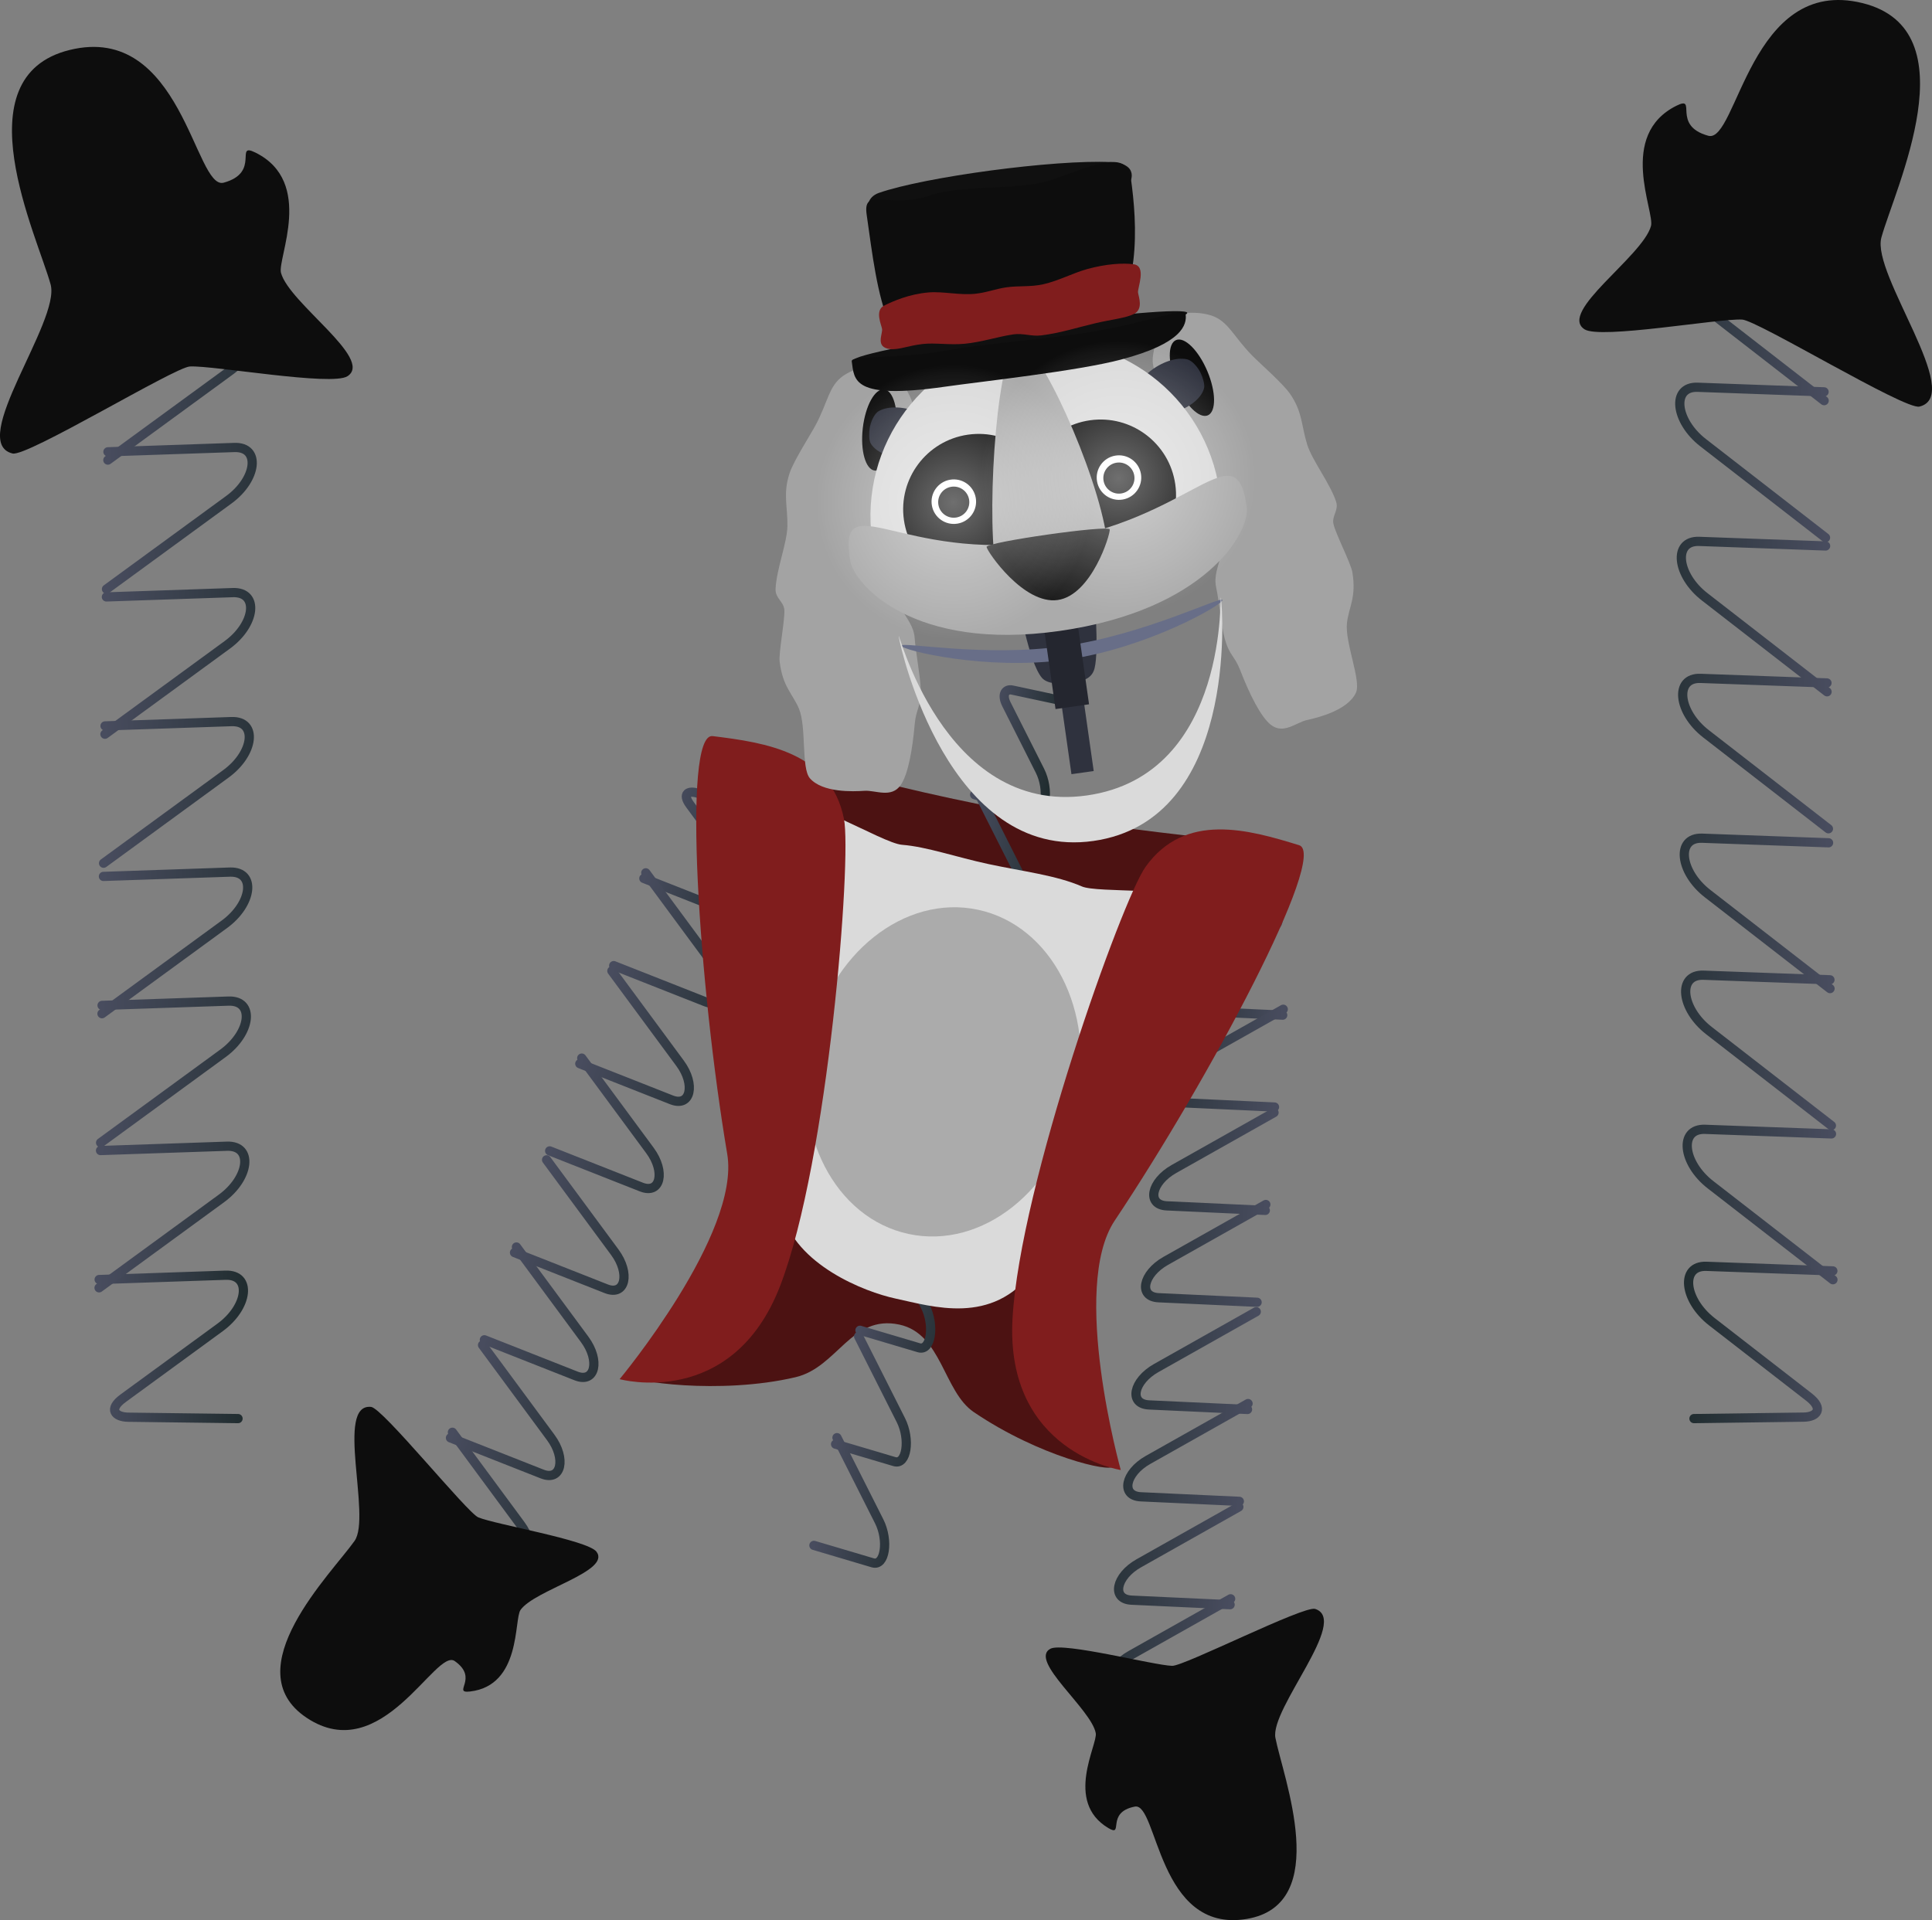 <svg version="1.1" xmlns="http://www.w3.org/2000/svg" xmlns:xlink="http://www.w3.org/1999/xlink" width="680.206" height="676.171" viewBox="0,0,680.206,676.171"><rect x="0" y="0" width="680.206" height="676.171" fill="#808080" stroke="none"/><defs><linearGradient x1="55.333" y1="410.51" x2="106.159" y2="411.151" gradientUnits="userSpaceOnUse" id="color-1"><stop offset="0" stop-color="#484c5e"/><stop offset="1" stop-color="#212d30"/></linearGradient><linearGradient x1="55.821" y1="364.52" x2="124.662" y2="365.388" gradientUnits="userSpaceOnUse" id="color-2"><stop offset="0" stop-color="#484c5e"/><stop offset="1" stop-color="#212d30"/></linearGradient><linearGradient x1="56.364" y1="313.416" x2="125.204" y2="314.284" gradientUnits="userSpaceOnUse" id="color-3"><stop offset="0" stop-color="#484c5e"/><stop offset="1" stop-color="#212d30"/></linearGradient><linearGradient x1="56.846" y1="267.99" x2="125.686" y2="268.858" gradientUnits="userSpaceOnUse" id="color-4"><stop offset="0" stop-color="#484c5e"/><stop offset="1" stop-color="#212d30"/></linearGradient><linearGradient x1="57.409" y1="214.993" x2="126.249" y2="215.861" gradientUnits="userSpaceOnUse" id="color-5"><stop offset="0" stop-color="#484c5e"/><stop offset="1" stop-color="#212d30"/></linearGradient><linearGradient x1="57.891" y1="169.567" x2="126.731" y2="170.435" gradientUnits="userSpaceOnUse" id="color-6"><stop offset="0" stop-color="#484c5e"/><stop offset="1" stop-color="#212d30"/></linearGradient><linearGradient x1="58.433" y1="118.463" x2="127.274" y2="119.331" gradientUnits="userSpaceOnUse" id="color-7"><stop offset="0" stop-color="#484c5e"/><stop offset="1" stop-color="#212d30"/></linearGradient><linearGradient x1="58.916" y1="73.037" x2="127.756" y2="73.905" gradientUnits="userSpaceOnUse" id="color-8"><stop offset="0" stop-color="#484c5e"/><stop offset="1" stop-color="#212d30"/></linearGradient><linearGradient x1="666.212" y1="408.908" x2="615.386" y2="409.588" gradientUnits="userSpaceOnUse" id="color-9"><stop offset="0" stop-color="#484c5e"/><stop offset="1" stop-color="#212d30"/></linearGradient><linearGradient x1="665.724" y1="360.066" x2="596.883" y2="360.987" gradientUnits="userSpaceOnUse" id="color-10"><stop offset="0" stop-color="#484c5e"/><stop offset="1" stop-color="#212d30"/></linearGradient><linearGradient x1="665.181" y1="305.792" x2="596.34" y2="306.714" gradientUnits="userSpaceOnUse" id="color-11"><stop offset="0" stop-color="#484c5e"/><stop offset="1" stop-color="#212d30"/></linearGradient><linearGradient x1="664.699" y1="257.549" x2="595.858" y2="258.471" gradientUnits="userSpaceOnUse" id="color-12"><stop offset="0" stop-color="#484c5e"/><stop offset="1" stop-color="#212d30"/></linearGradient><linearGradient x1="664.136" y1="201.266" x2="595.296" y2="202.188" gradientUnits="userSpaceOnUse" id="color-13"><stop offset="0" stop-color="#484c5e"/><stop offset="1" stop-color="#212d30"/></linearGradient><linearGradient x1="663.654" y1="153.023" x2="594.813" y2="153.945" gradientUnits="userSpaceOnUse" id="color-14"><stop offset="0" stop-color="#484c5e"/><stop offset="1" stop-color="#212d30"/></linearGradient><linearGradient x1="663.111" y1="98.75" x2="594.271" y2="99.672" gradientUnits="userSpaceOnUse" id="color-15"><stop offset="0" stop-color="#484c5e"/><stop offset="1" stop-color="#212d30"/></linearGradient><linearGradient x1="662.629" y1="50.507" x2="593.788" y2="51.429" gradientUnits="userSpaceOnUse" id="color-16"><stop offset="0" stop-color="#484c5e"/><stop offset="1" stop-color="#212d30"/></linearGradient><linearGradient x1="240.122" y1="416.316" x2="412.356" y2="453.181" gradientUnits="userSpaceOnUse" id="color-17"><stop offset="0" stop-color="#484c5e"/><stop offset="1" stop-color="#212d30"/></linearGradient><linearGradient x1="270.941" y1="191.534" x2="476.245" y2="235.476" gradientUnits="userSpaceOnUse" id="color-18"><stop offset="0" stop-color="#484c5e"/><stop offset="1" stop-color="#212d30"/></linearGradient><linearGradient x1="367.692" y1="198.496" x2="391.748" y2="203.644" gradientUnits="userSpaceOnUse" id="color-19"><stop offset="0" stop-color="#484c5e"/><stop offset="1" stop-color="#212d30"/></linearGradient><linearGradient x1="359.968" y1="234.582" x2="392.55" y2="241.556" gradientUnits="userSpaceOnUse" id="color-20"><stop offset="0" stop-color="#484c5e"/><stop offset="1" stop-color="#212d30"/></linearGradient><linearGradient x1="351.385" y1="274.682" x2="383.967" y2="281.656" gradientUnits="userSpaceOnUse" id="color-21"><stop offset="0" stop-color="#484c5e"/><stop offset="1" stop-color="#212d30"/></linearGradient><linearGradient x1="343.756" y1="310.326" x2="376.338" y2="317.3" gradientUnits="userSpaceOnUse" id="color-22"><stop offset="0" stop-color="#484c5e"/><stop offset="1" stop-color="#212d30"/></linearGradient><linearGradient x1="334.856" y1="351.911" x2="367.437" y2="358.885" gradientUnits="userSpaceOnUse" id="color-23"><stop offset="0" stop-color="#484c5e"/><stop offset="1" stop-color="#212d30"/></linearGradient><linearGradient x1="327.227" y1="387.555" x2="359.808" y2="394.529" gradientUnits="userSpaceOnUse" id="color-24"><stop offset="0" stop-color="#484c5e"/><stop offset="1" stop-color="#212d30"/></linearGradient><linearGradient x1="318.644" y1="427.655" x2="351.226" y2="434.629" gradientUnits="userSpaceOnUse" id="color-25"><stop offset="0" stop-color="#484c5e"/><stop offset="1" stop-color="#212d30"/></linearGradient><linearGradient x1="311.015" y1="463.299" x2="343.596" y2="470.273" gradientUnits="userSpaceOnUse" id="color-26"><stop offset="0" stop-color="#484c5e"/><stop offset="1" stop-color="#212d30"/></linearGradient><linearGradient x1="473.747" y1="277.81" x2="434.295" y2="274.291" gradientUnits="userSpaceOnUse" id="color-27"><stop offset="0" stop-color="#484c5e"/><stop offset="1" stop-color="#212d30"/></linearGradient><linearGradient x1="470.825" y1="310.567" x2="417.39" y2="305.8" gradientUnits="userSpaceOnUse" id="color-28"><stop offset="0" stop-color="#484c5e"/><stop offset="1" stop-color="#212d30"/></linearGradient><linearGradient x1="467.578" y1="346.966" x2="414.143" y2="342.199" gradientUnits="userSpaceOnUse" id="color-29"><stop offset="0" stop-color="#484c5e"/><stop offset="1" stop-color="#212d30"/></linearGradient><linearGradient x1="464.692" y1="379.321" x2="411.257" y2="374.554" gradientUnits="userSpaceOnUse" id="color-30"><stop offset="0" stop-color="#484c5e"/><stop offset="1" stop-color="#212d30"/></linearGradient><linearGradient x1="461.324" y1="417.068" x2="407.89" y2="412.301" gradientUnits="userSpaceOnUse" id="color-31"><stop offset="0" stop-color="#484c5e"/><stop offset="1" stop-color="#212d30"/></linearGradient><linearGradient x1="458.438" y1="449.423" x2="405.003" y2="444.656" gradientUnits="userSpaceOnUse" id="color-32"><stop offset="0" stop-color="#484c5e"/><stop offset="1" stop-color="#212d30"/></linearGradient><linearGradient x1="455.191" y1="485.822" x2="401.756" y2="481.055" gradientUnits="userSpaceOnUse" id="color-33"><stop offset="0" stop-color="#484c5e"/><stop offset="1" stop-color="#212d30"/></linearGradient><linearGradient x1="452.305" y1="518.177" x2="398.87" y2="513.41" gradientUnits="userSpaceOnUse" id="color-34"><stop offset="0" stop-color="#484c5e"/><stop offset="1" stop-color="#212d30"/></linearGradient><linearGradient x1="252.75" y1="230.509" x2="290.186" y2="243.447" gradientUnits="userSpaceOnUse" id="color-35"><stop offset="0" stop-color="#484c5e"/><stop offset="1" stop-color="#212d30"/></linearGradient><linearGradient x1="242.008" y1="261.592" x2="292.713" y2="279.115" gradientUnits="userSpaceOnUse" id="color-36"><stop offset="0" stop-color="#484c5e"/><stop offset="1" stop-color="#212d30"/></linearGradient><linearGradient x1="230.072" y1="296.132" x2="280.777" y2="313.654" gradientUnits="userSpaceOnUse" id="color-37"><stop offset="0" stop-color="#484c5e"/><stop offset="1" stop-color="#212d30"/></linearGradient><linearGradient x1="219.462" y1="326.833" x2="270.167" y2="344.356" gradientUnits="userSpaceOnUse" id="color-38"><stop offset="0" stop-color="#484c5e"/><stop offset="1" stop-color="#212d30"/></linearGradient><linearGradient x1="207.084" y1="362.652" x2="257.788" y2="380.174" gradientUnits="userSpaceOnUse" id="color-39"><stop offset="0" stop-color="#484c5e"/><stop offset="1" stop-color="#212d30"/></linearGradient><linearGradient x1="196.474" y1="393.353" x2="247.178" y2="410.876" gradientUnits="userSpaceOnUse" id="color-40"><stop offset="0" stop-color="#484c5e"/><stop offset="1" stop-color="#212d30"/></linearGradient><linearGradient x1="184.537" y1="427.892" x2="235.242" y2="445.415" gradientUnits="userSpaceOnUse" id="color-41"><stop offset="0" stop-color="#484c5e"/><stop offset="1" stop-color="#212d30"/></linearGradient><linearGradient x1="173.927" y1="458.594" x2="224.632" y2="476.117" gradientUnits="userSpaceOnUse" id="color-42"><stop offset="0" stop-color="#484c5e"/><stop offset="1" stop-color="#212d30"/></linearGradient><linearGradient x1="305.932" y1="304.226" x2="399.661" y2="324.288" gradientUnits="userSpaceOnUse" id="color-43"><stop offset="0" stop-color="#484c5e"/><stop offset="1" stop-color="#212d30"/></linearGradient><linearGradient x1="449.103" y1="296.333" x2="391.864" y2="284.082" gradientUnits="userSpaceOnUse" id="color-44"><stop offset="0" stop-color="#484c5e"/><stop offset="1" stop-color="#212d30"/></linearGradient><linearGradient x1="272.663" y1="264.342" x2="329.902" y2="276.593" gradientUnits="userSpaceOnUse" id="color-45"><stop offset="0" stop-color="#484c5e"/><stop offset="1" stop-color="#212d30"/></linearGradient><radialGradient cx="356.336" cy="113.671" r="48.487" gradientUnits="userSpaceOnUse" id="color-46"><stop offset="0" stop-color="#ffffff" stop-opacity="0.435"/><stop offset="1" stop-color="#ffffff" stop-opacity="0"/></radialGradient><linearGradient x1="308.574" y1="122.022" x2="404.098" y2="105.32" gradientUnits="userSpaceOnUse" id="color-47"><stop offset="0" stop-color="#484c5e"/><stop offset="1" stop-color="#212d30"/></linearGradient><linearGradient x1="348.763" y1="114.81" x2="364.205" y2="112.11" gradientUnits="userSpaceOnUse" id="color-48"><stop offset="0" stop-color="#484c5e"/><stop offset="1" stop-color="#212d30"/></linearGradient><radialGradient cx="414.482" cy="105.192" r="48.487" gradientUnits="userSpaceOnUse" id="color-49"><stop offset="0" stop-color="#ffffff" stop-opacity="0.435"/><stop offset="1" stop-color="#ffffff" stop-opacity="0"/></radialGradient><linearGradient x1="366.72" y1="113.543" x2="462.245" y2="96.841" gradientUnits="userSpaceOnUse" id="color-50"><stop offset="0" stop-color="#484c5e"/><stop offset="1" stop-color="#212d30"/></linearGradient><linearGradient x1="406.91" y1="106.331" x2="422.352" y2="103.631" gradientUnits="userSpaceOnUse" id="color-51"><stop offset="0" stop-color="#484c5e"/><stop offset="1" stop-color="#212d30"/></linearGradient></defs><g transform="translate(-20.669,63.201)"><g stroke-miterlimit="10"><g fill="none" stroke-width="3.25" stroke-linecap="round"><path d="M55.578,387.384c0,0 31.882,-1.09 44.5,-1.522c9.338,-0.319 7.931,11.182 -1.908,18.372c-8.241,6.022 -24.14,17.639 -34.155,24.957c-5.298,3.871 -2.872,6.616 1.83,6.676c8.902,0.112 38.629,0.487 38.629,0.487" stroke="url(#color-1)"/><path d="M56.061,341.958c0,0 31.882,-1.09 44.5,-1.522c9.338,-0.319 7.931,11.182 -1.908,18.372c-12.6,9.207 -43.105,31.497 -43.105,31.497" stroke="url(#color-2)"/><path d="M56.603,290.854c0,0 31.882,-1.09 44.5,-1.522c9.338,-0.319 7.931,11.182 -1.908,18.372c-12.6,9.207 -43.105,31.497 -43.105,31.497" stroke="url(#color-3)"/><path d="M57.085,245.428c0,0 31.882,-1.09 44.5,-1.522c9.338,-0.319 7.931,11.182 -1.908,18.372c-12.6,9.207 -43.105,31.497 -43.105,31.497" stroke="url(#color-4)"/><path d="M57.648,192.431c0,0 31.882,-1.09 44.5,-1.522c9.338,-0.319 7.931,11.182 -1.908,18.372c-12.6,9.207 -43.105,31.497 -43.105,31.497" stroke="url(#color-5)"/><path d="M58.13,147.005c0,0 31.882,-1.09 44.5,-1.522c9.338,-0.319 7.931,11.182 -1.908,18.372c-12.6,9.207 -43.105,31.497 -43.105,31.497" stroke="url(#color-6)"/><path d="M58.673,95.901c0,0 31.882,-1.09 44.5,-1.522c9.338,-0.319 7.931,11.182 -1.908,18.372c-12.6,9.207 -43.105,31.497 -43.105,31.497" stroke="url(#color-7)"/><path d="M59.155,50.475c0,0 31.882,-1.09 44.5,-1.522c9.338,-0.319 7.931,11.182 -1.908,18.372c-12.6,9.207 -43.105,31.497 -43.105,31.497" stroke="url(#color-8)"/></g><path d="M38.495,36.978c-4.684,-17.072 -31.701,-73.087 6.644,-82.57c39.583,-9.789 44.122,49.502 54.283,46.722c13.137,-3.594 3.625,-14.338 11.155,-10.613c20.959,10.37 7.646,37.349 9.028,42.386c2.944,10.728 32.771,30.287 23.406,36.377c-5.538,3.601 -47.156,-3.846 -55.48,-3.428c-5.436,0.273 -57.29,31.884 -62.433,30.643c-16.049,-3.871 16.944,-46.589 13.396,-59.517z" fill="#0d0d0d" stroke="#000000" stroke-width="0" stroke-linecap="butt"/><g fill="none" stroke-width="3.25" stroke-linecap="round"><path d="M617.07,436.354c0,0 29.727,-0.398 38.629,-0.517c4.703,-0.063 7.129,-2.978 1.83,-7.09c-10.015,-7.772 -25.915,-20.11 -34.155,-26.505c-9.839,-7.635 -11.247,-19.85 -1.908,-19.511c12.618,0.458 44.5,1.616 44.5,1.616" stroke="url(#color-9)"/><path d="M665.997,387.45c0,0 -30.505,-23.672 -43.105,-33.45c-9.839,-7.635 -11.247,-19.85 -1.908,-19.511c12.618,0.458 44.5,1.616 44.5,1.616" stroke="url(#color-10)"/><path d="M665.455,333.176c0,0 -30.505,-23.672 -43.105,-33.45c-9.839,-7.635 -11.247,-19.85 -1.908,-19.511c12.618,0.458 44.5,1.616 44.5,1.616" stroke="url(#color-11)"/><path d="M664.972,284.933c0,0 -30.505,-23.672 -43.105,-33.45c-9.839,-7.635 -11.247,-19.85 -1.908,-19.511c12.618,0.458 44.5,1.616 44.5,1.616" stroke="url(#color-12)"/><path d="M664.41,228.65c0,0 -30.505,-23.672 -43.105,-33.45c-9.839,-7.635 -11.247,-19.85 -1.908,-19.511c12.618,0.458 44.5,1.616 44.5,1.616" stroke="url(#color-13)"/><path d="M663.928,180.407c0,0 -30.505,-23.672 -43.105,-33.45c-9.839,-7.635 -11.247,-19.85 -1.908,-19.511c12.618,0.458 44.5,1.616 44.5,1.616" stroke="url(#color-14)"/><path d="M663.385,126.134c0,0 -30.505,-23.672 -43.105,-33.45c-9.839,-7.635 -11.247,-19.85 -1.908,-19.511c12.618,0.458 44.5,1.616 44.5,1.616" stroke="url(#color-15)"/><path d="M662.903,77.891c0,0 -30.505,-23.672 -43.105,-33.45c-9.839,-7.635 -11.247,-19.85 -1.908,-19.511c12.618,0.458 44.5,1.616 44.5,1.616" stroke="url(#color-16)"/></g><path d="M683.05,20.461c-3.547,12.929 29.445,55.646 13.396,59.517c-5.143,1.241 -56.997,-30.37 -62.433,-30.643c-8.323,-0.418 -49.941,7.03 -55.48,3.428c-9.366,-6.09 20.462,-25.649 23.406,-36.377c1.382,-5.037 -11.932,-32.016 9.028,-42.386c7.53,-3.726 -1.981,7.019 11.155,10.613c10.162,2.78 14.7,-56.511 54.283,-46.722c38.346,9.483 11.329,65.498 6.644,82.57z" fill="#0d0d0d" stroke="#000000" stroke-width="0" stroke-linecap="butt"/><path d="M412.356,453.181c-0.474,2.216 -25.558,-3.345 -48.836,-19.107c-10.688,-7.237 -11.251,-27.618 -26.218,-30.821c-16.963,-3.631 -21.743,15.044 -36.548,18.525c-26.706,6.28 -58.519,1.49 -58.074,-0.591c0.692,-3.234 58.852,-103.404 106.413,-93.224c47.561,10.18 63.954,121.983 63.261,125.218z" fill="#4c1212" stroke="url(#color-17)" stroke-width="0" stroke-linecap="butt"/><path d="M476.245,235.476c-0.509,2.378 -49.283,29.259 -105.976,17.125c-56.693,-12.134 -96.464,-52.564 -95.955,-54.942c0.251,-1.174 49.496,14.633 99.336,23.951c51.116,9.557 102.853,12.662 102.595,13.866z" fill="#4c1212" stroke="url(#color-18)" stroke-width="0" stroke-linecap="butt"/><g fill="none" stroke-width="3.25" stroke-linecap="round"><path d="M395.313,183.711c0,0 -14.07,-3.011 -18.283,-3.913c-2.226,-0.476 -3.843,1.404 -2.017,5.027c3.453,6.847 8.934,17.717 11.775,23.351c3.392,6.727 2.066,15.894 -2.278,14.606c-5.87,-1.741 -20.701,-6.14 -20.701,-6.14" stroke="url(#color-19)"/><path d="M364.299,214.35c0,0 10.516,20.855 14.86,29.47c3.392,6.727 2.066,15.894 -2.278,14.606c-5.87,-1.741 -20.701,-6.14 -20.701,-6.14" stroke="url(#color-20)"/><path d="M355.716,254.45c0,0 10.516,20.855 14.86,29.47c3.392,6.727 2.066,15.894 -2.278,14.606c-5.87,-1.741 -20.701,-6.14 -20.701,-6.14" stroke="url(#color-21)"/><path d="M348.087,290.094c0,0 10.516,20.855 14.86,29.47c3.392,6.727 2.066,15.894 -2.278,14.606c-5.87,-1.741 -20.701,-6.14 -20.701,-6.14" stroke="url(#color-22)"/><path d="M339.186,331.679c0,0 10.516,20.855 14.86,29.47c3.392,6.727 2.066,15.894 -2.278,14.606c-5.87,-1.741 -20.701,-6.14 -20.701,-6.14" stroke="url(#color-23)"/><path d="M331.557,367.323c0,0 10.516,20.855 14.86,29.47c3.392,6.727 2.066,15.894 -2.278,14.606c-5.87,-1.741 -20.701,-6.14 -20.701,-6.14" stroke="url(#color-24)"/><path d="M322.974,407.423c0,0 10.516,20.855 14.86,29.47c3.392,6.727 2.066,15.894 -2.278,14.606c-5.87,-1.741 -20.701,-6.14 -20.701,-6.14" stroke="url(#color-25)"/><path d="M315.345,443.067c0,0 10.516,20.855 14.86,29.47c3.392,6.727 2.066,15.894 -2.278,14.606c-5.87,-1.741 -20.701,-6.14 -20.701,-6.14" stroke="url(#color-26)"/></g><g><g fill="none" stroke-width="3.25" stroke-linecap="round"><path d="M472.277,294.282c0,0 -24.83,-1.144 -34.657,-1.597c-7.273,-0.335 -5.543,-8.45 2.498,-12.982c6.735,-3.796 19.73,-11.12 27.915,-15.734c4.33,-2.441 2.597,-4.544 -1.053,-4.869c-6.91,-0.616 -29.984,-2.675 -29.984,-2.675" stroke="url(#color-27)"/><path d="M469.391,326.637c0,0 -24.83,-1.144 -34.657,-1.596c-7.273,-0.335 -5.543,-8.45 2.498,-12.982c10.298,-5.804 35.23,-19.857 35.23,-19.857" stroke="url(#color-28)"/><path d="M466.144,363.036c0,0 -24.83,-1.144 -34.657,-1.597c-7.273,-0.335 -5.543,-8.449 2.498,-12.982c10.298,-5.804 35.23,-19.857 35.23,-19.857" stroke="url(#color-29)"/><path d="M463.258,395.391c0,0 -24.83,-1.144 -34.657,-1.596c-7.273,-0.335 -5.543,-8.45 2.498,-12.982c10.298,-5.804 35.23,-19.857 35.23,-19.857" stroke="url(#color-30)"/><path d="M459.891,433.138c0,0 -24.83,-1.144 -34.657,-1.596c-7.273,-0.335 -5.543,-8.45 2.498,-12.982c10.298,-5.804 35.23,-19.857 35.23,-19.857" stroke="url(#color-31)"/><path d="M457.005,465.493c0,0 -24.83,-1.144 -34.657,-1.596c-7.273,-0.335 -5.543,-8.45 2.498,-12.982c10.298,-5.804 35.23,-19.857 35.23,-19.857" stroke="url(#color-32)"/><path d="M453.758,501.892c0,0 -24.83,-1.144 -34.657,-1.596c-7.273,-0.335 -5.543,-8.449 2.498,-12.982c10.298,-5.804 35.23,-19.857 35.23,-19.857" stroke="url(#color-33)"/><path d="M450.871,534.246c0,0 -24.83,-1.144 -34.657,-1.596c-7.273,-0.335 -5.543,-8.45 2.498,-12.982c10.298,-5.804 35.23,-19.857 35.23,-19.857" stroke="url(#color-34)"/></g><path d="M459.576,612.559c-31.342,5.22 -31.296,-41.117 -39.358,-39.57c-10.422,2.001 -3.68,10.921 -9.306,7.573c-15.659,-9.319 -3.689,-29.477 -4.46,-33.474c-1.641,-8.512 -23.635,-25.505 -15.992,-29.672c4.52,-2.464 36.404,5.83 42.896,6.006c4.24,0.115 46.43,-21.319 50.351,-20.045c12.235,3.975 -15.971,35.174 -13.994,45.432c2.611,13.545 20.225,58.692 -10.137,63.749z" fill="#0d0d0d" stroke="#000000" stroke-width="0" stroke-linecap="butt"/></g><g><g fill="none" stroke-width="3.25" stroke-linecap="round"><path d="M295.034,226.04c0,0 -21.896,-7.567 -28.452,-9.833c-3.464,-1.197 -5.906,0.012 -2.954,4.012c5.58,7.56 14.438,19.561 19.03,25.782c5.482,7.427 3.738,15.538 -3.034,12.867c-9.151,-3.609 -32.274,-12.729 -32.274,-12.729" stroke="url(#color-35)"/><path d="M248.031,244.165c0,0 16.996,23.026 24.016,32.538c5.482,7.427 3.738,15.538 -3.034,12.867c-9.151,-3.609 -32.274,-12.729 -32.274,-12.729" stroke="url(#color-36)"/><path d="M236.095,278.705c0,0 16.996,23.026 24.016,32.538c5.482,7.427 3.738,15.538 -3.034,12.867c-9.151,-3.609 -32.274,-12.729 -32.274,-12.729" stroke="url(#color-37)"/><path d="M225.485,309.406c0,0 16.996,23.026 24.016,32.538c5.482,7.427 3.738,15.538 -3.034,12.867c-9.151,-3.609 -32.274,-12.729 -32.274,-12.729" stroke="url(#color-38)"/><path d="M213.106,345.225c0,0 16.996,23.026 24.016,32.538c5.482,7.427 3.738,15.538 -3.034,12.867c-9.151,-3.609 -32.274,-12.729 -32.274,-12.729" stroke="url(#color-39)"/><path d="M202.496,375.926c0,0 16.996,23.026 24.016,32.538c5.482,7.427 3.738,15.538 -3.034,12.867c-9.151,-3.609 -32.274,-12.729 -32.274,-12.729" stroke="url(#color-40)"/><path d="M190.56,410.465c0,0 16.996,23.026 24.016,32.538c5.482,7.427 3.738,15.538 -3.034,12.867c-9.151,-3.609 -32.274,-12.729 -32.274,-12.729" stroke="url(#color-41)"/><path d="M179.95,441.167c0,0 16.996,23.026 24.016,32.538c5.482,7.427 3.738,15.538 -3.034,12.867c-9.151,-3.609 -32.274,-12.729 -32.274,-12.729" stroke="url(#color-42)"/></g><path d="M145.505,479.419c6.003,-8.55 -6.962,-48.561 5.828,-47.18c4.099,0.443 33.82,37.269 37.735,38.899c5.995,2.496 38.481,7.98 41.596,12.078c5.268,6.93 -21.756,13.431 -26.736,20.526c-2.339,3.331 0.331,26.622 -17.771,28.716c-6.503,0.752 3.299,-4.627 -5.391,-10.719c-6.722,-4.712 -25.647,37.585 -52.106,19.993c-25.633,-17.042 8.918,-51.023 16.845,-62.313z" fill="#0d0d0d" stroke="#000000" stroke-width="0" stroke-linecap="butt"/></g><path d="M310.309,263.846c2.382,-11.128 -17.138,-38.391 -13.172,-42.944c4.999,-5.74 33.924,12.825 41.12,13.391c8.769,0.69 19.037,4.349 30.481,6.798c11.97,2.562 23.832,3.938 32.848,7.875c5.386,2.352 36.499,0.174 39.27,5.153c3.552,6.381 -22.266,21.018 -25.196,34.707c-4.864,22.726 -14.528,73.213 -31.291,95.593c-14.401,19.227 -35.309,12.469 -48.379,9.671c-10.985,-2.351 -35.211,-11.906 -39.978,-30.38c-7.509,-29.093 8.766,-74.025 14.297,-99.866z" fill="#dadada" stroke="#000000" stroke-width="0" stroke-linecap="butt"/><path d="M305.932,304.226c6.748,-31.528 33.2,-52.595 59.083,-47.055c25.883,5.54 41.394,35.589 34.646,67.117c-6.748,31.528 -33.2,52.595 -59.083,47.055c-25.883,-5.54 -41.394,-35.589 -34.646,-67.117z" fill="#ababab" stroke="url(#color-43)" stroke-width="0" stroke-linecap="butt"/><path d="M377.147,401.181c2.594,-46.966 38.518,-147.428 46.809,-159.075c13.891,-19.515 36.274,-13.173 54.109,-7.667c10.464,3.231 -31.719,82.466 -64.931,132.183c-15.808,23.665 2.126,87.835 2.126,87.835c0,0 -40.711,-6.237 -38.113,-53.275z" fill="#801d1d" stroke="url(#color-44)" stroke-width="0" stroke-linecap="butt"/><path d="M238.819,422.465c0,0 42.629,-51.208 37.892,-79.27c-9.952,-58.955 -16.007,-148.515 -5.137,-147.18c18.527,2.276 41.544,5.651 46.23,29.143c2.797,14.02 -5.547,120.386 -22.405,164.299c-16.883,43.981 -56.58,33.008 -56.58,33.008z" fill="#801d1d" stroke="url(#color-45)" stroke-width="0" stroke-linecap="butt"/><g stroke-width="0" stroke-linecap="butt"><g stroke="#000000"><path d="M397.899,209.427l-4.711,-33.1l7.836,-1.115l4.711,33.1z" fill="#2f323e"/><path d="M387.5,175.491c-4.705,-5.499 -8.349,-27.46 -8.349,-27.46l26.658,-4.046c0,0 1.938,21.508 0.216,28.21c-1.161,4.519 -5.874,4.651 -9.276,5.135c-2.535,0.361 -7.258,0.49 -9.25,-1.838z" fill="#2f323e"/><g><path d="M448.925,114.888c-2.817,-6.482 -6.323,-9.591 -8.532,-14.528c-2.085,-4.658 -2.898,-11.221 -4.718,-14.78c-4.499,-8.797 -8.262,-14.725 -9.102,-20.731c-0.524,-3.75 2.02,-10.377 2.544,-13.67c0.573,-3.604 11.178,-5.532 18.031,-3.273c5.967,1.967 7.78,7.391 14.31,14.034c2.921,2.972 10.894,9.879 13.495,13.682c4.313,6.308 3.827,10.834 5.911,17.624c1.746,5.689 7.989,13.562 10.194,20.158c1.029,3.078 -1.537,5.036 -0.916,7.895c0.749,3.451 6.169,13.937 6.675,17.067c1.437,8.89 -1.254,12.086 -1.915,17.833c-0.785,6.82 5.109,20.325 3.154,24.547c-2.855,6.168 -13.321,8.765 -17.219,9.61c-3.827,0.83 -8.36,5.272 -12.863,1.582c-3.484,-2.855 -7.369,-10.626 -10.694,-19.21c-1.982,-5.116 -3.773,-4.959 -5.473,-11.253c-1.015,-3.758 -1.983,-13.352 -2.979,-17.945c-1.681,-7.751 6.506,-13.898 0.099,-28.64z" fill="#a3a3a3"/><path d="M434.726,56.554c3.004,-1.265 7.94,3.644 11.024,10.967c3.085,7.322 3.15,14.284 0.146,15.549c-3.004,1.265 -7.94,-3.644 -11.024,-10.967c-3.085,-7.322 -3.15,-14.284 -0.146,-15.549z" fill="#0d0d0d"/></g><path d="M438.632,63.341c1.932,0.442 3.927,3.048 4.793,4.875c0.621,1.31 1.495,3.949 1.168,5.257c-1.996,7.97 -20.046,13.476 -23.832,5.49c-3.542,-7.469 9.971,-17.429 17.872,-15.623z" fill="#2f323e"/><g><path d="M342.688,161.385c0.325,4.689 2.072,14.172 2.146,18.064c0.124,6.518 -1.64,6.868 -2.116,12.333c-0.798,9.171 -2.36,17.717 -4.909,21.431c-3.295,4.8 -8.887,1.799 -12.794,2.069c-3.979,0.276 -14.754,0.702 -19.217,-4.424c-3.055,-3.509 -1.163,-18.122 -3.82,-24.452c-2.239,-5.334 -5.714,-7.652 -6.815,-16.59c-0.388,-3.148 1.892,-14.729 1.648,-18.252c-0.202,-2.918 -3.212,-4.082 -3.083,-7.326c0.277,-6.949 4.076,-16.252 4.165,-22.202c0.106,-7.101 -1.623,-11.312 0.759,-18.573c1.436,-4.378 7.166,-13.235 9.141,-16.904c4.417,-8.201 4.645,-13.916 9.826,-17.469c5.951,-4.081 16.673,-5.189 18.228,-1.888c1.422,3.017 5.714,8.67 6.257,12.418c0.869,6.002 -1.09,12.744 -2.956,22.447c-0.755,3.926 0.295,10.455 -0.407,15.51c-0.744,5.357 -3.243,9.321 -4.14,16.332c-2.039,15.945 7.538,19.563 8.086,27.475z" fill="#a3a3a3"/><path d="M336.161,88.903c-0.919,7.892 -4.289,13.984 -7.527,13.607c-3.238,-0.377 -5.117,-7.081 -4.198,-14.973c0.919,-7.892 4.289,-13.984 7.527,-13.607c3.238,0.377 5.117,7.081 4.198,14.973z" fill="#0d0d0d"/></g><path d="M351.626,91.554c-1.408,8.725 -20.277,8.474 -24.418,1.377c-0.679,-1.165 -0.577,-3.942 -0.346,-5.374c0.322,-1.996 1.51,-5.056 3.243,-6.019c7.083,-3.939 22.838,1.855 21.521,10.016z" fill="#2f323e"/><path d="M451.071,148.098c0.227,1.595 -26.479,16.942 -54.774,20.968c-28.252,4.02 -58.093,-3.279 -58.32,-4.872c-0.226,-1.587 29.197,4.144 57.351,0.13c28.39,-4.048 55.515,-17.828 55.743,-16.227z" fill="#686e88"/><path d="M450.545,147.36c0.63,4.425 5.978,78.337 -44.917,85.581c-50.895,7.244 -67.899,-67.53 -68.529,-71.956c-0.63,-4.425 15.352,63.174 66.248,55.93c50.895,-7.244 46.568,-73.981 47.198,-69.556z" fill="#dadada"/><path d="M392.292,186.493l-4.475,-31.44l11.802,-1.68l4.475,31.44z" fill="#24262f"/><path d="M327.759,127.21c-4.806,-33.768 18.672,-65.038 52.44,-69.844c33.768,-4.806 65.038,18.672 69.844,52.44c4.806,33.768 -117.477,51.172 -122.284,17.405z" fill="#dadada"/><path d="M338.916,119.907c-2.067,-14.524 8.031,-27.974 22.556,-30.042c14.524,-2.067 27.974,8.031 30.042,22.556c2.067,14.524 -8.031,27.974 -22.556,30.042c-14.524,2.067 -27.974,-8.031 -30.042,-22.556z" fill="#000000"/><path d="M381.855,114.843c-2.067,-14.524 8.031,-27.974 22.556,-30.042c14.524,-2.067 27.974,8.031 30.042,22.556c2.067,14.524 -8.031,27.974 -22.556,30.042c-14.524,2.067 -27.974,-8.031 -30.042,-22.556z" fill="#000000"/><path d="M459.631,115.567c1.125,8.716 -14.605,36.117 -65.914,43.419c-51.309,7.303 -72.399,-16.275 -73.755,-24.959c-4.203,-26.909 17.961,0.753 69.271,-6.55c51.309,-7.303 66.771,-40.019 70.399,-11.911z" fill="#ababab"/><path d="M371.154,136.488c-3.273,-22.993 0.986,-78.014 7.944,-79.004c6.959,-0.99 27.914,45.598 31.187,68.591c3.273,22.993 -35.859,33.407 -39.131,10.413z" fill="#ababab"/><path d="M411.376,123.235c0.242,1.7 -6.346,23.154 -18.32,24.858c-11.974,1.704 -24.799,-16.986 -25.041,-18.686c-0.242,-1.7 43.119,-7.872 43.361,-6.172z" fill="#1d1d1d"/><g><path d="M419.097,-1.971c1.087,7.639 -18.845,16.794 -44.519,20.449c-25.674,3.654 -47.369,0.424 -48.456,-7.215c-0.18,-1.264 -0.178,-5.074 3.948,-6.524c15.938,-5.601 61.872,-11.826 81.647,-10.857c6.053,0.297 7.167,2.654 7.38,4.148z" fill="#101010"/><path d="M418.768,-0.78c2.337,16.421 4.025,43.083 -11.75,56.545c-11.2,9.558 -38.154,8.533 -48.812,10.05c-25.671,3.654 -28.405,-25.284 -32.401,-53.363c-1.439,-10.108 7.411,-1.841 22.429,-6.866c12.575,-4.208 31.366,-1.253 43.754,-5.779c13.916,-5.083 25.426,-10.094 26.78,-0.586z" fill="#0d0d0d"/></g><g><path d="M438.672,46.978c0.255,1.79 -25.856,6.987 -58.319,11.608c-32.463,4.621 -58.987,6.915 -59.242,5.125c-0.255,-1.79 25.856,-6.987 58.319,-11.608c32.463,-4.621 58.987,-6.915 59.242,-5.125z" fill="#101010"/><path d="M438.091,47.329c0.548,3.848 -1.184,10.399 -22.742,16.095c-15.306,4.045 -48.688,7.657 -62.165,9.575c-32.459,4.62 -31.701,-2.36 -32.638,-8.94c-0.337,-2.369 14.248,-0.45 33.652,-3.888c16.247,-2.879 37.296,-4.022 53.357,-6.955c18.042,-3.295 30.218,-8.114 30.535,-5.887z" fill="#0d0d0d"/></g><path d="M421.343,39.843c0.207,1.452 1.951,5.831 -1.444,7.525c-2.875,1.435 -7.728,1.904 -13.387,3.211c-5.802,1.34 -12.459,3.509 -19.297,4.334c-3.453,0.416 -6.291,-0.858 -9.751,-0.366c-5.221,0.743 -11.179,2.737 -17.191,3.309c-5.221,0.497 -10.53,-0.42 -14.828,0.092c-5.338,0.635 -8.394,2.131 -11.483,1.762c-5.207,-0.623 -2.489,-5.292 -2.738,-7.039c-0.209,-1.465 -2.7,-6.558 0.754,-8.269c3.2,-1.584 8.831,-4.068 15.713,-4.63c5.015,-0.41 10.814,1.038 16.234,0.487c4.203,-0.427 7.009,-1.698 11.178,-2.292c4.177,-0.594 8.404,-0.06 12.888,-1.069c5.278,-1.188 10.44,-3.943 15.31,-5.306c6.838,-1.913 12.936,-2.235 16.529,-1.729c4.624,0.652 1.28,8.345 1.512,9.98z" fill="#801d1d"/></g><g><path d="M308.574,122.022c-4.612,-26.378 13.033,-51.501 39.411,-56.113c26.378,-4.612 51.501,13.033 56.113,39.411c4.612,26.378 -13.033,51.501 -39.411,56.113c-26.378,4.612 -51.501,-13.033 -56.113,-39.411z" fill="url(#color-46)" stroke="url(#color-47)"/><path d="M348.763,114.81c-0.746,-4.264 2.107,-8.325 6.371,-9.071c4.264,-0.746 8.325,2.107 9.071,6.371c0.746,4.264 -2.107,8.325 -6.371,9.071c-4.264,0.746 -8.325,-2.107 -9.071,-6.371zM357.402,119.031c2.982,-0.521 4.977,-3.361 4.455,-6.343c-0.521,-2.982 -3.361,-4.977 -6.343,-4.455c-2.982,0.521 -4.977,3.361 -4.455,6.343c0.521,2.982 3.361,4.977 6.343,4.455z" fill="#ffffff" stroke="url(#color-48)"/></g><g><path d="M366.72,113.543c-4.612,-26.378 13.033,-51.501 39.411,-56.113c26.378,-4.612 51.501,13.033 56.113,39.411c4.612,26.378 -13.033,51.501 -39.411,56.113c-26.378,4.612 -51.501,-13.033 -56.113,-39.411z" fill="url(#color-49)" stroke="url(#color-50)"/><path d="M406.91,106.331c-0.746,-4.264 2.107,-8.325 6.371,-9.071c4.264,-0.746 8.325,2.107 9.071,6.371c0.746,4.264 -2.107,8.325 -6.371,9.071c-4.264,0.746 -8.325,-2.107 -9.071,-6.371zM415.549,110.552c2.982,-0.521 4.977,-3.361 4.455,-6.343c-0.521,-2.982 -3.361,-4.977 -6.343,-4.455c-2.982,0.521 -4.977,3.361 -4.455,6.343c0.521,2.982 3.361,4.977 6.343,4.455z" fill="#ffffff" stroke="url(#color-51)"/></g></g></g></g></svg>